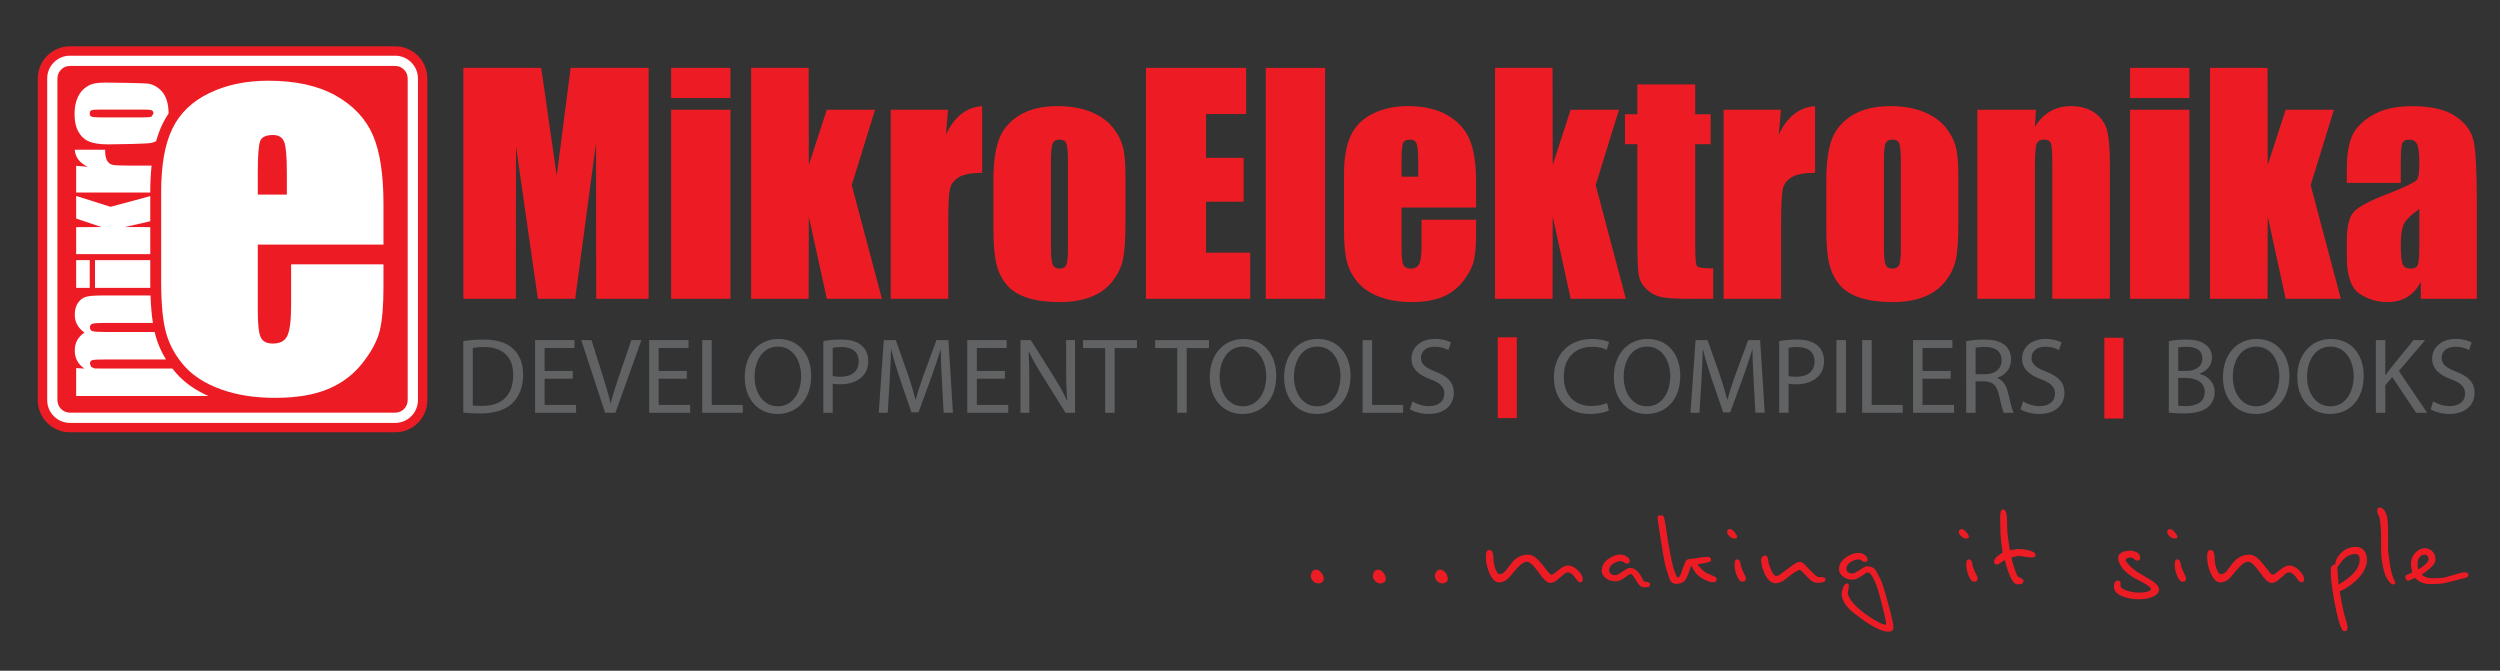 <?xml version="1.0" encoding="utf-8"?>
<!-- Generator: Adobe Illustrator 17.0.0, SVG Export Plug-In . SVG Version: 6.00 Build 0)  -->
<!DOCTYPE svg PUBLIC "-//W3C//DTD SVG 1.1//EN" "http://www.w3.org/Graphics/SVG/1.1/DTD/svg11.dtd">
<svg version="1.1" id="Layer_1" xmlns="http://www.w3.org/2000/svg" xmlns:xlink="http://www.w3.org/1999/xlink" x="0px" y="0px"
	 width="232.44px" height="62.36px" viewBox="0 0 232.44 62.36" enable-background="new 0 0 232.44 62.36" xml:space="preserve">
<rect x="0" y="0" width="232.44" height="62.36" fill="#333333" stroke="none"/>
<g>
	<g id="LOGO">
		<path fill-rule="evenodd" clip-rule="evenodd" fill="#ED1C24" d="M39.731,37.2c0,1.655-1.339,2.992-2.989,2.992H6.502
			c-1.65,0-2.988-1.338-2.988-2.992V7.296c0-1.653,1.339-2.99,2.988-2.99h30.241c1.651,0,2.989,1.337,2.989,2.99V37.2z"/>
		<path fill="#ED1C24" d="M60.308,6.311V27.78h-4.876l-0.013-14.494L53.479,27.78h-3.47l-2.034-14.164L47.962,27.78h-4.878V6.311
			h7.23c0.201,1.298,0.421,2.819,0.66,4.57l0.791,5.456l1.291-10.026H60.308z"/>
		<path fill="#ED1C24" d="M67.916,9.116h-5.517V6.311h5.517V9.116z M67.916,27.78h-5.517V10.202h5.517V27.78z"/>
		<polygon fill="#ED1C24" points="81.361,10.201 79.191,17.214 81.997,27.779 76.872,27.779 75.2,20.125 75.186,27.779 
			69.835,27.779 69.835,6.311 75.186,6.311 75.2,15.341 76.872,10.201 		"/>
		<path fill="#ED1C24" d="M88.14,10.201l-0.187,2.316c0.775-1.667,1.898-2.548,3.365-2.647v6.197c-0.974,0-1.695,0.134-2.149,0.398
			c-0.457,0.267-0.74,0.634-0.847,1.107c-0.107,0.473-0.159,1.562-0.159,3.266v6.941h-5.347V10.201H88.14z"/>
		<path fill="#ED1C24" d="M104.642,16.362v4.305c0,1.581-0.079,2.743-0.239,3.479c-0.158,0.739-0.5,1.426-1.021,2.067
			c-0.519,0.639-1.191,1.112-2.008,1.414c-0.815,0.306-1.753,0.458-2.817,0.458c-1.184,0-2.187-0.13-3.013-0.39
			c-0.818-0.261-1.459-0.654-1.911-1.18c-0.46-0.524-0.783-1.161-0.976-1.908c-0.194-0.746-0.291-1.863-0.291-3.357v-4.503
			c0-1.635,0.179-2.91,0.532-3.832c0.35-0.917,0.986-1.655,1.906-2.21c0.922-0.558,2.098-0.835,3.531-0.835
			c1.197,0,2.231,0.18,3.093,0.536c0.863,0.359,1.525,0.825,1.994,1.398c0.473,0.575,0.791,1.168,0.962,1.776
			C104.558,14.189,104.642,15.118,104.642,16.362 M99.293,15.035c0-0.902-0.051-1.469-0.148-1.703
			c-0.099-0.235-0.307-0.353-0.628-0.353c-0.321,0-0.535,0.118-0.642,0.353c-0.104,0.233-0.16,0.801-0.16,1.703v7.94
			c0,0.83,0.056,1.37,0.16,1.624c0.107,0.251,0.318,0.376,0.631,0.376c0.322,0,0.529-0.114,0.636-0.343
			c0.1-0.23,0.151-0.724,0.151-1.486V15.035z"/>
		<polygon fill="#ED1C24" points="106.552,6.311 115.859,6.311 115.859,10.601 112.133,10.601 112.133,14.677 115.625,14.677 
			115.625,18.753 112.133,18.753 112.133,23.491 116.236,23.491 116.236,27.78 106.552,27.78 		"/>
		<rect x="117.687" y="6.313" fill="#ED1C24" width="5.515" height="21.468"/>
		<path fill="#ED1C24" d="M137.241,19.296h-6.931v3.8c0,0.795,0.056,1.306,0.174,1.536c0.114,0.23,0.333,0.343,0.663,0.343
			c0.412,0,0.679-0.151,0.821-0.456c0.134-0.305,0.203-0.898,0.203-1.77v-2.32h5.071v1.298c0,1.087-0.07,1.921-0.208,2.503
			c-0.136,0.583-0.458,1.205-0.961,1.868c-0.504,0.663-1.141,1.16-1.914,1.49c-0.771,0.333-1.741,0.496-2.907,0.496
			c-1.128,0-2.128-0.163-2.99-0.489c-0.87-0.326-1.54-0.774-2.021-1.345c-0.481-0.569-0.814-1.198-1-1.882
			c-0.188-0.683-0.279-1.679-0.279-2.986v-5.126c0-1.538,0.207-2.751,0.619-3.639c0.421-0.887,1.095-1.568,2.041-2.04
			c0.945-0.472,2.033-0.709,3.261-0.709c1.497,0,2.738,0.285,3.713,0.855c0.976,0.571,1.657,1.326,2.052,2.269
			c0.397,0.941,0.595,2.263,0.595,3.969V19.296z M131.863,16.423v-1.286c0-0.907-0.047-1.493-0.142-1.758
			c-0.098-0.265-0.294-0.398-0.596-0.398c-0.369,0-0.596,0.113-0.684,0.338c-0.086,0.225-0.131,0.831-0.131,1.818v1.286H131.863z"/>
		<polygon fill="#ED1C24" points="150.527,10.201 148.358,17.214 151.164,27.779 146.035,27.779 144.363,20.125 144.351,27.779 
			139.005,27.779 139.005,6.311 144.351,6.311 144.363,15.341 146.035,10.201 		"/>
		<path fill="#ED1C24" d="M157.613,7.844v2.781h1.437v2.781h-1.437v9.414c0,1.155,0.057,1.802,0.178,1.935
			c0.119,0.132,0.62,0.198,1.494,0.198v2.828h-2.163c-1.222,0-2.09-0.052-2.612-0.152c-0.523-0.102-0.986-0.334-1.387-0.703
			c-0.393-0.368-0.643-0.786-0.738-1.256c-0.095-0.476-0.15-1.585-0.15-3.333v-8.93h-1.153v-2.781h1.153V7.844H157.613z"/>
		<path fill="#ED1C24" d="M165.577,10.201l-0.191,2.316c0.779-1.667,1.902-2.548,3.373-2.647v6.197
			c-0.974,0-1.695,0.134-2.154,0.398c-0.456,0.267-0.739,0.634-0.846,1.107c-0.103,0.473-0.159,1.562-0.159,3.266v6.941h-5.347
			V10.201H165.577z"/>
		<path fill="#ED1C24" d="M182.081,16.362v4.305c0,1.581-0.076,2.743-0.237,3.479c-0.159,0.739-0.501,1.426-1.02,2.067
			c-0.521,0.639-1.193,1.112-2.009,1.414c-0.819,0.306-1.76,0.458-2.82,0.458c-1.184,0-2.188-0.13-3.01-0.39
			c-0.819-0.261-1.461-0.654-1.917-1.18c-0.456-0.524-0.776-1.161-0.974-1.908c-0.194-0.746-0.291-1.863-0.291-3.357v-4.503
			c0-1.635,0.179-2.91,0.531-3.832c0.355-0.917,0.993-1.655,1.911-2.21c0.915-0.558,2.094-0.835,3.526-0.835
			c1.203,0,2.235,0.18,3.093,0.536c0.863,0.359,1.529,0.825,2.001,1.398c0.464,0.575,0.784,1.168,0.962,1.776
			C181.995,14.189,182.081,15.118,182.081,16.362 M176.733,15.035c0-0.902-0.051-1.469-0.15-1.703
			c-0.096-0.235-0.306-0.353-0.624-0.353c-0.324,0-0.539,0.118-0.644,0.353c-0.111,0.233-0.159,0.801-0.159,1.703v7.94
			c0,0.83,0.048,1.37,0.159,1.624c0.106,0.251,0.316,0.376,0.627,0.376c0.321,0,0.536-0.114,0.639-0.343
			c0.101-0.23,0.152-0.724,0.152-1.486V15.035z"/>
		<path fill="#ED1C24" d="M189.293,10.201l-0.095,1.606c0.385-0.644,0.859-1.128,1.419-1.451c0.557-0.325,1.203-0.487,1.935-0.487
			c0.916,0,1.661,0.219,2.247,0.649c0.579,0.434,0.954,0.982,1.12,1.638c0.168,0.658,0.251,1.759,0.251,3.295v12.327h-5.352V15.594
			c0-1.212-0.036-1.95-0.116-2.215c-0.079-0.267-0.297-0.4-0.655-0.4c-0.376,0-0.612,0.154-0.71,0.459
			c-0.095,0.304-0.14,1.121-0.14,2.447v11.894h-5.352V10.201H189.293z"/>
		<path fill="#ED1C24" d="M203.56,9.116h-5.513V6.311h5.513V9.116z M203.56,27.78h-5.513V10.202h5.513V27.78z"/>
		<polygon fill="#ED1C24" points="217,10.201 214.836,17.214 217.64,27.779 212.513,27.779 210.841,20.125 210.826,27.779 
			205.479,27.779 205.479,6.311 210.826,6.311 210.841,15.341 212.513,10.201 		"/>
		<path fill="#ED1C24" d="M223.217,17.011h-5.02v-1.18c0-1.365,0.155-2.414,0.474-3.152c0.311-0.738,0.942-1.393,1.889-1.957
			c0.945-0.569,2.176-0.851,3.685-0.851c1.819,0,3.184,0.321,4.102,0.963c0.921,0.64,1.475,1.426,1.659,2.358
			c0.187,0.933,0.279,2.852,0.279,5.76v8.829h-5.207v-1.573c-0.325,0.624-0.752,1.095-1.27,1.409
			c-0.515,0.312-1.133,0.469-1.853,0.469c-0.94,0-1.796-0.262-2.586-0.786c-0.78-0.525-1.172-1.672-1.172-3.446v-1.446
			c0-1.313,0.207-2.205,0.627-2.684c0.413-0.476,1.447-1.032,3.098-1.668c1.763-0.688,2.702-1.152,2.831-1.389
			c0.123-0.239,0.187-0.728,0.187-1.464c0-0.921-0.071-1.524-0.211-1.802c-0.138-0.279-0.37-0.42-0.695-0.42
			c-0.368,0-0.593,0.118-0.686,0.355c-0.086,0.233-0.131,0.842-0.131,1.825V17.011z M224.94,19.425
			c-0.873,0.625-1.374,1.149-1.512,1.573c-0.144,0.421-0.211,1.03-0.211,1.822c0,0.91,0.06,1.497,0.18,1.759
			c0.119,0.265,0.361,0.397,0.716,0.397c0.345,0,0.565-0.102,0.67-0.31c0.102-0.207,0.156-0.75,0.156-1.633V19.425z"/>
		<path fill-rule="evenodd" clip-rule="evenodd" fill="#FFFFFF" d="M6.502,5.179c-1.166,0-2.114,0.948-2.114,2.117V37.2
			c0,1.171,0.948,2.12,2.114,2.12h30.241c1.165,0,2.116-0.949,2.116-2.12V7.296c0-1.169-0.95-2.117-2.116-2.117H6.502z M5.339,37.2
			V7.296c0-0.643,0.522-1.166,1.163-1.166h30.241c0.641,0,1.163,0.523,1.163,1.166V37.2c0,0.647-0.522,1.168-1.163,1.168H6.502
			C5.861,38.368,5.339,37.847,5.339,37.2"/>
		<path fill-rule="evenodd" clip-rule="evenodd" fill="#FFFFFF" d="M7.082,26.762h1.26v-2.574h-1.26V26.762z M11.936,15.396
			c-0.771,0-1.266-0.024-1.48-0.075c-0.214-0.048-0.382-0.182-0.504-0.396c-0.118-0.212-0.18-0.547-0.18-1.004H6.953
			c0.044,0.693,0.44,1.221,1.196,1.583l-1.067-0.087v2.486h6.889v-0.063c0-0.878,0.044-1.691,0.122-2.444H11.936z M13.971,26.142
			v-1.954H8.833v2.574h5.141C13.974,26.557,13.971,26.353,13.971,26.142 M13.971,21.116l-2.365-0.007l2.365-0.537v-2.339
			l-3.697,0.996l-3.192-1.013v2.102l2.341,0.791l-2.341,0.012v2.507h6.889V21.116z M9.796,7.679h0.075h0.012H9.796z M7.082,36.818
			h12.285c-1.232-0.551-2.235-1.264-2.991-2.128c-0.122-0.139-0.24-0.275-0.352-0.424H9.541c-0.384,0-0.638-0.001-0.755-0.009
			l-0.303-0.138L8.362,33.82c0-0.183,0.078-0.295,0.235-0.341c0.158-0.04,0.626-0.059,1.412-0.059h5.422
			c-0.422-0.684-0.742-1.409-0.956-2.168l-0.094-0.382H9.874c-0.685,0-1.109-0.027-1.271-0.08c-0.16-0.051-0.241-0.17-0.241-0.353
			c0-0.179,0.081-0.293,0.244-0.339c0.161-0.053,0.586-0.075,1.268-0.075h4.342c-0.114-0.73-0.187-1.577-0.221-2.549H9.41
			c-0.655,0-1.13,0.041-1.421,0.124C7.7,27.68,7.454,27.866,7.253,28.156c-0.202,0.29-0.301,0.659-0.301,1.105
			c0,0.337,0.074,0.643,0.222,0.917c0.151,0.278,0.377,0.524,0.676,0.746c-0.6,0.401-0.898,0.954-0.898,1.655
			c0,0.363,0.074,0.682,0.222,0.962c0.151,0.283,0.377,0.524,0.676,0.726l-0.769-0.044V36.818z M8.317,13.174
			c0.417,0.164,1,0.249,1.741,0.249c0.682,0,3.691-0.047,4.031-0.139c0.155-0.039,0.295-0.094,0.426-0.16
			c0.166-0.585,0.365-1.12,0.603-1.611c0.163-0.336,0.349-0.654,0.553-0.958l0.003-0.03c0-0.493-0.072-0.935-0.212-1.316
			c-0.136-0.381-0.35-0.694-0.644-0.941c-0.29-0.243-0.605-0.401-0.939-0.476c-0.327-0.071-3.173-0.108-4.01-0.113
			C9.312,7.68,8.895,7.721,8.616,7.803c-0.275,0.08-0.541,0.231-0.803,0.448C7.548,8.47,7.338,8.782,7.172,9.185
			c-0.162,0.402-0.24,0.885-0.24,1.447c0,0.669,0.126,1.218,0.38,1.648C7.562,12.71,7.898,13.009,8.317,13.174 M8.501,10.255
			c0.108-0.043,0.365-0.067,0.776-0.067h4.151c0.35,0,0.572,0.025,0.679,0.069c0.105,0.05,0.158,0.148,0.158,0.293l-0.173,0.29
			c-0.114,0.048-0.364,0.073-0.739,0.073H9.277c-0.411,0-0.668-0.025-0.776-0.073c-0.108-0.049-0.16-0.149-0.16-0.295
			C8.341,10.396,8.393,10.301,8.501,10.255"/>
		<path fill-rule="evenodd" clip-rule="evenodd" fill="#FFFFFF" d="M35.655,22.744H23.968v6.153c0,1.288,0.098,2.118,0.287,2.493
			c0.194,0.37,0.562,0.552,1.109,0.552c0.676,0,1.137-0.243,1.36-0.74c0.229-0.495,0.343-1.449,0.343-2.868v-3.76h8.587v2.106
			c0,1.76-0.114,3.114-0.345,4.06c-0.23,0.945-0.77,1.953-1.617,3.03c-0.848,1.075-1.922,1.879-3.221,2.415
			c-1.302,0.537-2.932,0.806-4.894,0.806c-1.906,0-3.584-0.265-5.04-0.794c-1.456-0.528-2.592-1.254-3.403-2.175
			c-0.813-0.921-1.371-1.938-1.685-3.046c-0.313-1.109-0.465-2.721-0.465-4.836v-8.3c0-2.489,0.346-4.45,1.047-5.887
			c0.697-1.436,1.844-2.536,3.435-3.301c1.589-0.767,3.419-1.147,5.485-1.147c2.53,0,4.614,0.459,6.258,1.379
			c1.637,0.923,2.791,2.146,3.453,3.665c0.664,1.524,0.992,3.662,0.992,6.419V22.744z M26.671,18.093v-2.066
			c0-1.465-0.085-2.408-0.249-2.835c-0.171-0.426-0.512-0.64-1.034-0.64c-0.643,0-1.038,0.182-1.191,0.544
			c-0.15,0.362-0.229,1.338-0.229,2.931v2.066H26.671z"/>
		<rect x="139.256" y="31.362" fill="#ED1C24" width="1.77" height="7.511"/>
		<rect x="195.656" y="31.402" fill="#ED1C24" width="1.77" height="7.51"/>
		<path fill="#616264" d="M43.074,31.714c0.544-0.082,1.175-0.143,1.867-0.143c1.255,0,2.148,0.282,2.737,0.834
			c0.612,0.552,0.96,1.343,0.96,2.434c0,1.103-0.347,2.009-0.97,2.626c-0.642,0.633-1.685,0.977-2.997,0.977
			c-0.632,0-1.144-0.024-1.597-0.082V31.714z M43.957,37.697c0.223,0.04,0.541,0.04,0.882,0.04c1.866,0.009,2.878-1.04,2.878-2.865
			c0.011-1.614-0.891-2.609-2.739-2.609c-0.446,0-0.791,0.043-1.021,0.09V37.697z"/>
		<polygon fill="#616264" points="53.251,35.211 50.635,35.211 50.635,37.648 53.563,37.648 53.563,38.379 49.752,38.379 
			49.752,31.621 53.411,31.621 53.411,32.354 50.635,32.354 50.635,34.49 53.251,34.49 		"/>
		<path fill="#616264" d="M56.261,38.379l-2.217-6.757h0.95l1.05,3.329c0.285,0.913,0.535,1.745,0.724,2.527h0.021
			c0.193-0.782,0.46-1.636,0.77-2.518l1.144-3.339h0.934l-2.416,6.757H56.261z"/>
		<polygon fill="#616264" points="63.859,35.211 61.241,35.211 61.241,37.648 64.168,37.648 64.168,38.379 60.359,38.379 
			60.359,31.621 64.018,31.621 64.018,32.354 61.241,32.354 61.241,34.49 63.859,34.49 		"/>
		<polygon fill="#616264" points="65.291,31.623 66.173,31.623 66.173,37.649 69.062,37.649 69.062,38.38 65.291,38.38 		"/>
		<path fill="#616264" d="M72.277,38.489c-1.79,0-3.034-1.381-3.034-3.428c0-2.145,1.325-3.547,3.123-3.547
			c1.86,0,3.053,1.41,3.053,3.418c0,2.319-1.417,3.558-3.13,3.558H72.277z M72.323,37.777c1.379,0,2.163-1.275,2.163-2.807
			c0-1.343-0.702-2.745-2.157-2.745c-1.451,0-2.173,1.353-2.173,2.815c0,1.425,0.78,2.737,2.152,2.737H72.323z"/>
		<path fill="#616264" d="M76.55,31.712c0.422-0.08,0.973-0.142,1.676-0.142c0.865,0,1.494,0.202,1.895,0.561
			c0.369,0.321,0.602,0.815,0.602,1.415c0,0.612-0.179,1.092-0.532,1.442c-0.458,0.492-1.214,0.743-2.065,0.743
			c-0.263,0-0.504-0.012-0.704-0.059v2.707H76.55V31.712z M77.421,34.96c0.192,0.051,0.441,0.071,0.723,0.071
			c1.062,0,1.693-0.523,1.693-1.433c0-0.905-0.631-1.335-1.593-1.335c-0.382,0-0.668,0.043-0.823,0.071V34.96z"/>
		<path fill="#616264" d="M87.578,35.413c-0.048-0.944-0.11-2.088-0.11-2.918H87.45c-0.241,0.781-0.516,1.631-0.853,2.563
			l-1.195,3.278h-0.66l-1.104-3.217c-0.322-0.961-0.58-1.826-0.775-2.625h-0.019c-0.019,0.842-0.07,1.966-0.131,2.984l-0.176,2.899
			h-0.834l0.469-6.755h1.116l1.155,3.266c0.278,0.831,0.499,1.574,0.678,2.277h0.021c0.179-0.683,0.418-1.425,0.723-2.277
			l1.203-3.266h1.112l0.42,6.755h-0.862L87.578,35.413z"/>
		<polygon fill="#616264" points="93.435,35.211 90.82,35.211 90.82,37.648 93.745,37.648 93.745,38.379 89.933,38.379 
			89.933,31.621 93.595,31.621 93.595,32.354 90.82,32.354 90.82,34.49 93.435,34.49 		"/>
		<path fill="#616264" d="M94.878,38.379v-6.757h0.96l2.154,3.42c0.495,0.791,0.894,1.493,1.206,2.197l0.032-0.015
			c-0.08-0.901-0.104-1.722-0.104-2.763v-2.84h0.826v6.757h-0.881l-2.144-3.428c-0.477-0.754-0.926-1.524-1.258-2.257l-0.028,0.011
			c0.047,0.851,0.06,1.663,0.06,2.789v2.885H94.878z"/>
		<polygon fill="#616264" points="102.756,32.362 100.698,32.362 100.698,31.623 105.707,31.623 105.707,32.362 103.638,32.362 
			103.638,38.379 102.756,38.379 		"/>
		<polygon fill="#616264" points="109.455,32.362 107.399,32.362 107.399,31.623 112.403,31.623 112.403,32.362 110.337,32.362 
			110.337,38.379 109.455,38.379 		"/>
		<path fill="#616264" d="M115.52,38.489c-1.792,0-3.039-1.381-3.039-3.428c0-2.145,1.326-3.547,3.129-3.547
			c1.859,0,3.049,1.41,3.049,3.418c0,2.319-1.414,3.558-3.127,3.558H115.52z M115.56,37.777c1.383,0,2.168-1.275,2.168-2.807
			c0-1.343-0.706-2.745-2.158-2.745c-1.45,0-2.172,1.353-2.172,2.815c0,1.425,0.781,2.737,2.157,2.737H115.56z"/>
		<path fill="#616264" d="M122.429,38.489c-1.796,0-3.037-1.381-3.037-3.428c0-2.145,1.32-3.547,3.125-3.547
			c1.858,0,3.051,1.41,3.051,3.418c0,2.319-1.417,3.558-3.129,3.558H122.429z M122.467,37.777c1.385,0,2.167-1.275,2.167-2.807
			c0-1.343-0.699-2.745-2.153-2.745c-1.453,0-2.176,1.353-2.176,2.815c0,1.425,0.778,2.737,2.155,2.737H122.467z"/>
		<polygon fill="#616264" points="126.69,31.623 127.572,31.623 127.572,37.649 130.456,37.649 130.456,38.38 126.69,38.38 		"/>
		<path fill="#616264" d="M131.323,37.318c0.39,0.251,0.949,0.441,1.55,0.441c0.895,0,1.414-0.462,1.414-1.152
			c0-0.623-0.358-0.994-1.272-1.334c-1.104-0.401-1.783-0.986-1.783-1.925c0-1.056,0.874-1.836,2.181-1.836
			c0.686,0,1.195,0.16,1.489,0.331l-0.24,0.711c-0.217-0.131-0.666-0.319-1.272-0.319c-0.925,0-1.276,0.552-1.276,1.009
			c0,0.634,0.414,0.945,1.342,1.306c1.143,0.45,1.712,0.993,1.712,1.985c0,1.042-0.757,1.954-2.352,1.954
			c-0.655,0-1.363-0.198-1.724-0.439L131.323,37.318z"/>
		<path fill="#616264" d="M149.587,38.168c-0.314,0.162-0.965,0.321-1.783,0.321c-1.907,0-3.328-1.203-3.328-3.428
			c0-2.125,1.433-3.547,3.526-3.547c0.834,0,1.374,0.18,1.606,0.298l-0.219,0.711c-0.318-0.16-0.794-0.279-1.358-0.279
			c-1.58,0-2.637,1.015-2.637,2.789c0,1.665,0.954,2.716,2.589,2.716c0.543,0,1.088-0.11,1.43-0.283L149.587,38.168z"/>
		<path fill="#616264" d="M153.085,38.489c-1.792,0-3.035-1.381-3.035-3.428c0-2.145,1.322-3.547,3.129-3.547
			c1.855,0,3.046,1.41,3.046,3.418c0,2.319-1.411,3.558-3.127,3.558H153.085z M153.129,37.777c1.382,0,2.165-1.275,2.165-2.807
			c0-1.343-0.703-2.745-2.157-2.745c-1.457,0-2.175,1.353-2.175,2.815c0,1.425,0.781,2.737,2.153,2.737H153.129z"/>
		<path fill="#616264" d="M163.049,35.413c-0.047-0.944-0.11-2.088-0.11-2.918h-0.016c-0.239,0.781-0.516,1.631-0.853,2.563
			l-1.198,3.278h-0.656l-1.107-3.217c-0.317-0.961-0.577-1.826-0.771-2.625h-0.023c-0.015,0.842-0.066,1.966-0.127,2.984
			l-0.179,2.899h-0.835l0.474-6.755h1.112l1.154,3.266c0.277,0.831,0.496,1.574,0.681,2.277h0.017
			c0.184-0.683,0.422-1.425,0.723-2.277l1.203-3.266h1.113l0.425,6.755h-0.866L163.049,35.413z"/>
		<path fill="#616264" d="M165.418,31.712c0.42-0.08,0.969-0.142,1.672-0.142c0.866,0,1.497,0.202,1.901,0.561
			c0.37,0.321,0.6,0.815,0.6,1.415c0,0.612-0.183,1.092-0.531,1.442c-0.463,0.492-1.218,0.743-2.066,0.743
			c-0.259,0-0.507-0.012-0.7-0.059v2.707h-0.875V31.712z M166.294,34.96c0.184,0.051,0.441,0.071,0.722,0.071
			c1.06,0,1.695-0.523,1.695-1.433c0-0.905-0.635-1.335-1.6-1.335c-0.376,0-0.67,0.043-0.817,0.071V34.96z"/>
		<rect x="170.743" y="31.621" fill="#616264" width="0.885" height="6.757"/>
		<polygon fill="#616264" points="173.139,31.623 174.02,31.623 174.02,37.649 176.906,37.649 176.906,38.38 173.139,38.38 		"/>
		<polygon fill="#616264" points="181.368,35.211 178.749,35.211 178.749,37.648 181.678,37.648 181.678,38.379 177.871,38.379 
			177.871,31.621 181.527,31.621 181.527,32.354 178.749,32.354 178.749,34.49 181.368,34.49 		"/>
		<path fill="#616264" d="M182.812,31.723c0.441-0.092,1.084-0.151,1.672-0.151c0.933,0,1.545,0.18,1.965,0.56
			c0.334,0.293,0.533,0.754,0.533,1.287c0,0.881-0.569,1.47-1.274,1.712v0.027c0.514,0.184,0.823,0.666,0.994,1.369
			c0.22,0.94,0.379,1.595,0.514,1.852h-0.909c-0.108-0.192-0.254-0.773-0.441-1.612c-0.202-0.934-0.567-1.287-1.362-1.315h-0.821
			v2.927h-0.873V31.723z M183.685,34.792h0.894c0.93,0,1.524-0.516,1.524-1.283c0-0.873-0.633-1.256-1.558-1.256
			c-0.416,0-0.71,0.04-0.859,0.082V34.792z"/>
		<path fill="#616264" d="M188.092,37.318c0.392,0.251,0.954,0.441,1.558,0.441c0.89,0,1.414-0.462,1.414-1.152
			c0-0.623-0.365-0.994-1.274-1.334c-1.108-0.401-1.788-0.986-1.788-1.925c0-1.056,0.875-1.836,2.186-1.836
			c0.682,0,1.193,0.16,1.488,0.331l-0.245,0.711c-0.209-0.131-0.659-0.319-1.271-0.319c-0.925,0-1.274,0.552-1.274,1.009
			c0,0.634,0.41,0.945,1.345,1.306c1.141,0.45,1.713,0.993,1.713,1.985c0,1.042-0.764,1.954-2.354,1.954
			c-0.655,0-1.369-0.198-1.73-0.439L188.092,37.318z"/>
		<path fill="#616264" d="M201.649,31.723c0.386-0.091,0.996-0.151,1.596-0.151c0.869,0,1.435,0.151,1.842,0.493
			c0.355,0.259,0.573,0.66,0.573,1.192c0,0.66-0.441,1.231-1.143,1.482v0.033c0.64,0.144,1.393,0.679,1.393,1.681
			c0,0.58-0.229,1.024-0.577,1.355c-0.466,0.429-1.228,0.631-2.33,0.631c-0.6,0-1.063-0.04-1.354-0.079V31.723z M202.521,34.488
			h0.793c0.913,0,1.454-0.491,1.454-1.14c0-0.783-0.593-1.104-1.471-1.104c-0.401,0-0.635,0.028-0.775,0.061V34.488z
			 M202.521,37.719c0.18,0.029,0.42,0.039,0.731,0.039c0.901,0,1.736-0.33,1.736-1.311c0-0.914-0.793-1.306-1.744-1.306h-0.723
			V37.719z"/>
		<path fill="#616264" d="M209.721,38.489c-1.794,0-3.039-1.381-3.039-3.428c0-2.145,1.325-3.547,3.131-3.547
			c1.851,0,3.049,1.41,3.049,3.418c0,2.319-1.418,3.558-3.131,3.558H209.721z M209.761,37.777c1.383,0,2.164-1.275,2.164-2.807
			c0-1.343-0.702-2.745-2.156-2.745c-1.453,0-2.173,1.353-2.173,2.815c0,1.425,0.781,2.737,2.152,2.737H209.761z"/>
		<path fill="#616264" d="M216.627,38.489c-1.788,0-3.034-1.381-3.034-3.428c0-2.145,1.322-3.547,3.122-3.547
			c1.858,0,3.051,1.41,3.051,3.418c0,2.319-1.414,3.558-3.13,3.558H216.627z M216.67,37.777c1.381,0,2.167-1.275,2.167-2.807
			c0-1.343-0.707-2.745-2.161-2.745c-1.454,0-2.176,1.353-2.176,2.815c0,1.425,0.787,2.737,2.158,2.737H216.67z"/>
		<path fill="#616264" d="M220.9,31.623h0.875v3.258h0.027c0.175-0.261,0.362-0.5,0.531-0.72l2.066-2.538h1.083l-2.446,2.867
			l2.636,3.891h-1.03l-2.217-3.321l-0.648,0.742v2.58H220.9V31.623z"/>
		<path fill="#616264" d="M226.223,37.318c0.388,0.251,0.952,0.441,1.552,0.441c0.894,0,1.417-0.462,1.417-1.152
			c0-0.623-0.363-0.994-1.276-1.334c-1.101-0.401-1.784-0.986-1.784-1.925c0-1.056,0.875-1.836,2.185-1.836
			c0.68,0,1.193,0.16,1.485,0.331l-0.242,0.711c-0.208-0.131-0.662-0.319-1.27-0.319c-0.922,0-1.274,0.552-1.274,1.009
			c0,0.634,0.413,0.945,1.34,1.306c1.144,0.45,1.717,0.993,1.717,1.985c0,1.042-0.763,1.954-2.354,1.954
			c-0.659,0-1.366-0.198-1.727-0.439L226.223,37.318z"/>
	</g>
	<g>
		<path fill="#ED1C24" stroke="#ED1C24" stroke-width="0.15" d="M123,53.848c0,0.096-0.052,0.176-0.158,0.242
			c-0.107,0.066-0.218,0.091-0.334,0.076c-0.139-0.015-0.267-0.084-0.383-0.208c-0.116-0.123-0.175-0.258-0.175-0.405
			c0-0.131,0.037-0.25,0.115-0.356c0.076-0.106,0.17-0.159,0.279-0.159c0.167,0,0.319,0.086,0.454,0.258
			C122.933,53.467,123,53.651,123,53.848z"/>
		<path fill="#ED1C24" stroke="#ED1C24" stroke-width="0.15" d="M128.771,53.848c0,0.096-0.053,0.176-0.16,0.242
			c-0.105,0.066-0.216,0.091-0.333,0.076c-0.139-0.015-0.266-0.084-0.384-0.208c-0.117-0.123-0.175-0.258-0.175-0.405
			c0-0.131,0.039-0.25,0.115-0.356c0.076-0.106,0.17-0.159,0.279-0.159c0.168,0,0.32,0.086,0.454,0.258
			C128.703,53.467,128.771,53.651,128.771,53.848z"/>
		<path fill="#ED1C24" stroke="#ED1C24" stroke-width="0.15" d="M134.54,53.848c0,0.096-0.052,0.176-0.158,0.242
			c-0.107,0.066-0.218,0.091-0.334,0.076c-0.139-0.015-0.267-0.084-0.384-0.208c-0.116-0.123-0.175-0.258-0.175-0.405
			c0-0.131,0.037-0.25,0.115-0.356c0.076-0.106,0.17-0.159,0.279-0.159c0.167,0,0.32,0.086,0.454,0.258
			C134.473,53.467,134.54,53.651,134.54,53.848z"/>
		<path fill="#ED1C24" stroke="#ED1C24" stroke-width="0.15" d="M147.076,53.75c0.008,0.029,0.011,0.076,0.011,0.142
			c0,0.124-0.069,0.179-0.208,0.164c-0.057-0.007-0.131-0.069-0.219-0.186c-0.087-0.116-0.174-0.237-0.262-0.362
			c-0.095-0.108-0.198-0.198-0.306-0.267c-0.11-0.07-0.213-0.104-0.306-0.104c-0.118,0-0.242,0.048-0.373,0.142
			c-0.036,0.029-0.168,0.143-0.394,0.339c-0.19,0.168-0.325,0.282-0.405,0.34c-0.168,0.11-0.333,0.164-0.493,0.164
			c-0.182,0-0.42-0.186-0.711-0.557c-0.074-0.096-0.23-0.303-0.47-0.624c-0.183-0.242-0.343-0.424-0.483-0.548
			c-0.175-0.16-0.339-0.241-0.493-0.241c-0.182,0-0.386,0.091-0.612,0.274c-0.168,0.138-0.362,0.339-0.58,0.601
			c-0.315,0.394-0.523,0.635-0.625,0.723c-0.241,0.219-0.5,0.327-0.776,0.327c-0.306,0-0.581-0.273-0.822-0.821
			c-0.211-0.481-0.317-0.952-0.317-1.413v-0.186c0-0.139,0.016-0.249,0.049-0.329c0.032-0.08,0.104-0.12,0.214-0.12
			c0.094,0,0.166,0.072,0.213,0.214c0.048,0.142,0.071,0.305,0.071,0.487c0,0.351,0.067,0.698,0.198,1.041
			c0.131,0.344,0.278,0.515,0.439,0.515c0.203,0,0.397-0.095,0.58-0.285c0.036-0.036,0.192-0.241,0.47-0.614
			c0.219-0.291,0.43-0.504,0.635-0.635c0.285-0.19,0.613-0.285,0.985-0.285c0.219,0,0.446,0.095,0.679,0.285
			c0.168,0.139,0.366,0.35,0.592,0.635c0.167,0.219,0.335,0.43,0.504,0.635c0.167,0.205,0.299,0.306,0.393,0.306
			c0.08,0,0.19-0.051,0.329-0.152c0.183-0.146,0.321-0.255,0.417-0.329c0.146-0.11,0.27-0.193,0.372-0.251
			c0.146-0.08,0.291-0.12,0.438-0.12c0.262,0,0.54,0.138,0.831,0.416C146.908,53.326,147.055,53.552,147.076,53.75z"/>
		<path fill="#ED1C24" stroke="#ED1C24" stroke-width="0.15" d="M153.35,54.351c0,0.066-0.042,0.114-0.126,0.143
			c-0.083,0.029-0.203,0.044-0.355,0.044c-0.19,0-0.372-0.132-0.548-0.394c-0.087-0.139-0.175-0.278-0.262-0.417
			c-0.059-0.072-0.114-0.15-0.164-0.23c-0.11-0.138-0.213-0.207-0.306-0.207c-0.052,0-0.139,0.044-0.263,0.131
			c-0.124,0.088-0.242,0.172-0.35,0.253c-0.11,0.065-0.186,0.112-0.23,0.142c-0.183,0.102-0.358,0.154-0.525,0.154
			c-0.424,0-0.753-0.128-0.986-0.383c-0.16-0.175-0.241-0.343-0.241-0.504c0-0.438,0.211-0.799,0.635-1.084
			c0.358-0.241,0.702-0.361,1.029-0.361c0.19,0,0.369,0.055,0.536,0.164c0.168,0.11,0.253,0.215,0.253,0.317
			c0,0.103-0.015,0.16-0.044,0.175c-0.029,0.015-0.087,0.023-0.175,0.023c-0.057,0-0.131-0.037-0.218-0.11
			c-0.088-0.073-0.195-0.11-0.318-0.11c-0.285,0-0.549,0.093-0.794,0.279c-0.245,0.186-0.366,0.396-0.366,0.63
			c0,0.131,0.04,0.245,0.12,0.339c0.123,0.139,0.299,0.207,0.525,0.207c0.102,0,0.215-0.032,0.34-0.098
			c0.065-0.029,0.167-0.092,0.306-0.187c0.168-0.123,0.289-0.207,0.361-0.251c0.132-0.088,0.249-0.131,0.35-0.131
			c0.132,0,0.254,0.023,0.367,0.071c0.114,0.047,0.239,0.151,0.378,0.311c0.102,0.11,0.222,0.303,0.361,0.58
			c0.11,0.213,0.201,0.318,0.274,0.318C153.204,54.166,153.35,54.229,153.35,54.351z"/>
		<path fill="#ED1C24" stroke="#ED1C24" stroke-width="0.15" d="M159.524,53.794c0,0.051,0,0.102,0,0.152
			c-0.013,0.073-0.11,0.11-0.283,0.11c-0.147,0-0.333-0.051-0.559-0.152c-0.124-0.059-0.238-0.118-0.339-0.176
			c-0.176-0.102-0.313-0.195-0.412-0.278c-0.098-0.084-0.179-0.174-0.246-0.269c-0.101-0.146-0.175-0.263-0.219-0.35
			c-0.08-0.162-0.116-0.285-0.11-0.373c-0.116,0.029-0.226,0.19-0.327,0.482c-0.059,0.19-0.099,0.314-0.122,0.372
			c-0.11,0.314-0.23,0.533-0.361,0.657c-0.168,0.161-0.398,0.241-0.69,0.241c-0.16,0-0.289-0.046-0.382-0.138
			c-0.096-0.091-0.166-0.213-0.209-0.366c-0.124-0.379-0.219-0.676-0.285-0.893c-0.065-0.215-0.106-0.366-0.12-0.454
			c-0.132-0.692-0.277-1.544-0.433-2.55c-0.156-1.008-0.235-1.562-0.235-1.665c0-0.072,0.015-0.116,0.044-0.131
			c0.029-0.015,0.091-0.021,0.186-0.021h0.12c0.044,0,0.087,0.087,0.132,0.262c0.043,0.176,0.116,0.613,0.218,1.315
			c0.059,0.386,0.122,0.775,0.186,1.165c0.067,0.39,0.148,0.826,0.247,1.309c0.098,0.481,0.211,0.89,0.34,1.226
			c0.127,0.337,0.239,0.504,0.333,0.504c0.139,0,0.267-0.154,0.385-0.46c0.093-0.27,0.167-0.481,0.218-0.635
			c0.088-0.234,0.143-0.372,0.164-0.416c0.088-0.146,0.2-0.219,0.339-0.219c0.088,0,0.208-0.011,0.361-0.033
			c0.154-0.021,0.291-0.043,0.412-0.066c0.12-0.021,0.281-0.044,0.481-0.065c0.201-0.021,0.337-0.033,0.41-0.033
			c0.103,0,0.175,0.037,0.219,0.11c0.023,0.037,0.029,0.08,0.023,0.132c-0.008,0.058-0.172,0.12-0.493,0.186
			c-0.139,0.029-0.416,0.076-0.833,0.142c0.139,0.198,0.286,0.374,0.444,0.532c0.158,0.157,0.323,0.286,0.498,0.389
			c0.072,0.043,0.262,0.127,0.569,0.251C159.415,53.674,159.524,53.742,159.524,53.794z"/>
		<path fill="#ED1C24" stroke="#ED1C24" stroke-width="0.15" d="M161.441,49.94c0,0.021-0.027,0.036-0.082,0.044
			c-0.055,0.007-0.089,0.011-0.104,0.011c-0.11,0.015-0.242-0.048-0.4-0.186c-0.158-0.139-0.225-0.263-0.203-0.373
			c0.008-0.044,0.028-0.082,0.062-0.115c0.032-0.032,0.071-0.052,0.115-0.06c0.102-0.015,0.251,0.099,0.449,0.34
			C161.386,49.739,161.441,49.851,161.441,49.94z M162.251,53.727c0,0.118-0.017,0.194-0.053,0.23
			c-0.037,0.037-0.099,0.055-0.187,0.055c-0.16,0-0.31-0.167-0.449-0.502c-0.139-0.337-0.207-0.643-0.207-0.921
			c0-0.08,0.001-0.178,0.005-0.295c0.004-0.116,0.045-0.186,0.126-0.207c0.073-0.015,0.132,0.012,0.18,0.082
			c0.048,0.07,0.086,0.199,0.115,0.389c0.029,0.19,0.115,0.425,0.258,0.706C162.18,53.543,162.251,53.699,162.251,53.727z"/>
		<path fill="#ED1C24" stroke="#ED1C24" stroke-width="0.15" d="M169.652,53.881c0,0.154-0.222,0.23-0.668,0.23
			c-0.241,0-0.46-0.095-0.656-0.285c-0.095-0.095-0.19-0.19-0.285-0.285c-0.059-0.051-0.198-0.194-0.417-0.426
			c-0.123-0.132-0.222-0.198-0.294-0.198c-0.11,0-0.278,0.074-0.505,0.219c-0.101,0.066-0.226,0.154-0.372,0.263
			c-0.198,0.152-0.39,0.306-0.58,0.46c-0.278,0.197-0.537,0.295-0.778,0.295c-0.358,0-0.668-0.263-0.93-0.789
			c-0.234-0.466-0.35-0.924-0.35-1.369c0-0.051,0.025-0.107,0.076-0.17c0.052-0.062,0.11-0.096,0.175-0.104
			c0.059-0.007,0.112,0.013,0.159,0.06c0.047,0.048,0.082,0.176,0.104,0.384c0.021,0.208,0.106,0.48,0.251,0.815
			c0.183,0.432,0.373,0.647,0.569,0.647c0.103,0,0.223-0.04,0.362-0.122c0.007-0.007,0.214-0.163,0.623-0.47
			c0.358-0.27,0.578-0.43,0.658-0.481c0.241-0.16,0.428-0.241,0.559-0.241c0.139,0,0.34,0.15,0.601,0.449
			c0.168,0.196,0.314,0.346,0.438,0.448c0.154,0.154,0.267,0.263,0.339,0.329c0.139,0.124,0.249,0.186,0.329,0.186h0.197
			c0.124,0,0.221,0.009,0.29,0.028C169.618,53.774,169.652,53.816,169.652,53.881z"/>
		<path fill="#ED1C24" stroke="#ED1C24" stroke-width="0.15" d="M174.009,53.356c-0.029-0.051-0.088-0.1-0.175-0.148
			c-0.087-0.047-0.154-0.071-0.196-0.071c-0.051,0-0.142,0.044-0.269,0.131c-0.127,0.088-0.247,0.172-0.356,0.253
			c-0.124,0.072-0.25,0.14-0.378,0.202c-0.128,0.063-0.261,0.094-0.4,0.094c-0.321,0-0.587-0.08-0.799-0.241
			c-0.255-0.198-0.384-0.413-0.384-0.647c0-0.43,0.227-0.791,0.679-1.084c0.373-0.241,0.727-0.361,1.063-0.361
			c0.19,0,0.365,0.055,0.525,0.164c0.161,0.11,0.241,0.222,0.241,0.339c0,0.095-0.016,0.147-0.048,0.159
			c-0.033,0.011-0.093,0.016-0.182,0.016c-0.051,0-0.12-0.036-0.209-0.11c-0.087-0.074-0.192-0.11-0.317-0.11
			c-0.293,0-0.565,0.094-0.821,0.279c-0.255,0.186-0.384,0.396-0.384,0.629c0,0.183,0.059,0.319,0.175,0.41
			c0.116,0.091,0.263,0.138,0.438,0.138c0.095,0,0.195-0.028,0.301-0.083c0.106-0.055,0.229-0.122,0.366-0.202
			c0.176-0.124,0.299-0.208,0.373-0.253c0.131-0.087,0.247-0.131,0.35-0.131c0.35,0,0.603,0.127,0.755,0.384
			c0.219,0.386,0.366,0.662,0.439,0.826c0.072,0.164,0.142,0.349,0.208,0.553c0.249,0.803,0.47,1.589,0.668,2.359
			c0.197,0.77,0.294,1.262,0.294,1.473c0,0.146-0.036,0.237-0.11,0.274c-0.072,0.036-0.19,0.055-0.35,0.055
			c-0.219,0-0.531-0.097-0.936-0.29c-0.405-0.194-0.834-0.452-1.286-0.773c-0.65-0.466-1.081-0.806-1.292-1.018
			c-0.46-0.466-0.69-0.941-0.69-1.423c0-0.11,0.045-0.275,0.136-0.497c0.092-0.223,0.195-0.334,0.313-0.334
			c0.051,0,0.076,0.058,0.076,0.175c-0.036,0.204-0.069,0.409-0.099,0.613c0,0.226,0.118,0.496,0.35,0.81
			c0.27,0.365,0.687,0.759,1.248,1.183c0.373,0.277,0.751,0.521,1.133,0.732c0.384,0.213,0.652,0.318,0.805,0.318
			c0.118,0,0.179-0.036,0.187-0.11c0-0.124-0.08-0.521-0.241-1.194c-0.162-0.671-0.326-1.303-0.493-1.894
			c-0.124-0.424-0.259-0.781-0.405-1.073C174.214,53.67,174.111,53.495,174.009,53.356z"/>
		<path fill="#ED1C24" stroke="#ED1C24" stroke-width="0.15" d="M182.988,49.94c0,0.021-0.028,0.036-0.083,0.044
			c-0.055,0.007-0.088,0.011-0.104,0.011c-0.11,0.015-0.242-0.048-0.398-0.186c-0.158-0.139-0.225-0.263-0.203-0.373
			c0.008-0.044,0.027-0.082,0.06-0.115c0.033-0.032,0.071-0.052,0.115-0.06c0.103-0.015,0.253,0.099,0.449,0.34
			C182.933,49.739,182.988,49.851,182.988,49.94z M183.798,53.727c0,0.118-0.019,0.194-0.055,0.23
			c-0.036,0.037-0.099,0.055-0.186,0.055c-0.16,0-0.31-0.167-0.449-0.502c-0.139-0.337-0.208-0.643-0.208-0.921
			c0-0.08,0.003-0.178,0.005-0.295c0.004-0.116,0.045-0.186,0.126-0.207c0.074-0.015,0.134,0.012,0.182,0.082
			c0.047,0.07,0.086,0.199,0.115,0.389c0.029,0.19,0.115,0.425,0.257,0.706C183.727,53.543,183.798,53.699,183.798,53.727z"/>
		<path fill="#ED1C24" stroke="#ED1C24" stroke-width="0.15" d="M189.174,51.56c0,0.103-0.031,0.162-0.093,0.176
			c-0.062,0.013-0.139,0.021-0.235,0.021c-0.08,0-0.211-0.015-0.393-0.044c-0.46-0.074-0.717-0.11-0.767-0.11
			c-0.044,0-0.194,0.033-0.449,0.099c-0.139,0.036-0.245,0.055-0.318,0.055c0.067,0.336,0.168,0.714,0.307,1.133
			c0.139,0.42,0.255,0.676,0.35,0.771c0.044,0.044,0.135,0.095,0.274,0.154c0.138,0.059,0.207,0.116,0.207,0.175
			c0,0.103-0.035,0.172-0.104,0.208c-0.068,0.036-0.195,0.055-0.377,0.055c-0.27,0-0.548-0.42-0.831-1.259
			c-0.126-0.358-0.219-0.698-0.286-1.018c-0.11,0.029-0.295,0.135-0.557,0.317c-0.118,0.08-0.194,0.12-0.231,0.12
			c-0.131,0-0.196-0.058-0.196-0.175c0-0.152,0.099-0.31,0.295-0.47c0.168-0.124,0.34-0.251,0.516-0.384
			c-0.059-0.314-0.112-0.69-0.16-1.127c-0.047-0.438-0.069-0.869-0.069-1.292c0-0.131-0.003-0.265-0.007-0.4
			c-0.004-0.135-0.005-0.273-0.005-0.41c0-0.234,0.013-0.41,0.039-0.532c0.025-0.12,0.078-0.18,0.158-0.18
			c0.132,0,0.216,0.154,0.253,0.46c0.036,0.307,0.055,0.738,0.055,1.292c0,0.183,0.025,0.464,0.077,0.843
			c0.051,0.38,0.112,0.777,0.184,1.194c0.088,0,0.223-0.019,0.406-0.055c0.182-0.037,0.317-0.055,0.405-0.055
			c0.394,0,0.753,0.047,1.073,0.142C189.013,51.359,189.174,51.458,189.174,51.56z"/>
		<path fill="#ED1C24" stroke="#ED1C24" stroke-width="0.15" d="M200.66,54.801c0,0.255-0.178,0.46-0.532,0.613
			c-0.354,0.154-0.754,0.23-1.199,0.23c-0.628,0-1.169-0.099-1.627-0.295c-0.456-0.198-0.684-0.468-0.684-0.81
			c0-0.132,0.021-0.243,0.062-0.334c0.04-0.092,0.115-0.14,0.225-0.148c0.123,0,0.186,0.066,0.186,0.198
			c-0.008,0.101-0.012,0.175-0.012,0.219c0,0.19,0.202,0.353,0.603,0.492c0.402,0.139,0.782,0.208,1.139,0.208
			c0.322,0,0.588-0.025,0.799-0.077c0.293-0.072,0.438-0.178,0.438-0.317c0-0.175-0.253-0.398-0.755-0.668
			c-0.286-0.146-0.567-0.295-0.843-0.449c-0.373-0.218-0.691-0.471-0.953-0.755c-0.329-0.365-0.492-0.723-0.492-1.073
			c0-0.161,0.094-0.293,0.283-0.4c0.19-0.105,0.46-0.159,0.81-0.159c0.155,0,0.323,0.047,0.511,0.138
			c0.186,0.091,0.278,0.206,0.278,0.345c0,0.16-0.008,0.249-0.027,0.262c-0.019,0.016-0.075,0.023-0.17,0.023
			c-0.08,0-0.164-0.048-0.253-0.143c-0.087-0.095-0.207-0.142-0.361-0.142c-0.196,0-0.346,0.051-0.449,0.152
			c-0.029,0.029-0.062,0.081-0.099,0.154c0.016,0.118,0.152,0.309,0.412,0.575c0.259,0.267,0.553,0.498,0.882,0.696
			c0.73,0.43,1.137,0.675,1.226,0.732C200.458,54.345,200.66,54.589,200.66,54.801z"/>
		<path fill="#ED1C24" stroke="#ED1C24" stroke-width="0.15" d="M202.366,49.94c0,0.021-0.027,0.036-0.082,0.044
			c-0.055,0.007-0.09,0.011-0.104,0.011c-0.11,0.015-0.243-0.048-0.4-0.186c-0.156-0.139-0.225-0.263-0.202-0.373
			c0.007-0.044,0.027-0.082,0.059-0.115c0.034-0.032,0.072-0.052,0.115-0.06c0.103-0.015,0.253,0.099,0.449,0.34
			C202.312,49.739,202.366,49.851,202.366,49.94z M203.178,53.727c0,0.118-0.019,0.194-0.056,0.23
			c-0.036,0.037-0.097,0.055-0.186,0.055c-0.16,0-0.31-0.167-0.448-0.502c-0.139-0.337-0.209-0.643-0.209-0.921
			c0-0.08,0.001-0.178,0.005-0.295c0.003-0.116,0.045-0.186,0.126-0.207c0.072-0.015,0.134,0.012,0.18,0.082
			c0.047,0.07,0.085,0.199,0.115,0.389c0.029,0.19,0.115,0.425,0.258,0.706C203.105,53.543,203.178,53.699,203.178,53.727z"/>
		<path fill="#ED1C24" stroke="#ED1C24" stroke-width="0.15" d="M214.137,53.75c0.007,0.029,0.011,0.076,0.011,0.142
			c0,0.124-0.07,0.179-0.209,0.164c-0.059-0.007-0.131-0.069-0.219-0.186c-0.088-0.116-0.175-0.237-0.262-0.362
			c-0.096-0.108-0.198-0.198-0.307-0.267c-0.11-0.07-0.211-0.104-0.306-0.104c-0.116,0-0.242,0.048-0.373,0.142
			c-0.036,0.029-0.168,0.143-0.393,0.339c-0.19,0.168-0.326,0.282-0.406,0.34c-0.168,0.11-0.331,0.164-0.492,0.164
			c-0.183,0-0.42-0.186-0.712-0.557c-0.074-0.096-0.23-0.303-0.47-0.624c-0.183-0.242-0.344-0.424-0.483-0.548
			c-0.174-0.16-0.339-0.241-0.492-0.241c-0.182,0-0.387,0.091-0.613,0.274c-0.167,0.138-0.361,0.339-0.58,0.601
			c-0.314,0.394-0.523,0.635-0.624,0.723c-0.241,0.219-0.5,0.327-0.778,0.327c-0.306,0-0.58-0.273-0.821-0.821
			c-0.211-0.481-0.318-0.952-0.318-1.413v-0.186c0-0.139,0.016-0.249,0.049-0.329c0.033-0.08,0.104-0.12,0.214-0.12
			c0.095,0,0.166,0.072,0.214,0.214c0.047,0.142,0.071,0.305,0.071,0.487c0,0.351,0.065,0.698,0.198,1.041
			c0.131,0.344,0.277,0.515,0.437,0.515c0.205,0,0.398-0.095,0.58-0.285c0.036-0.036,0.194-0.241,0.472-0.614
			c0.219-0.291,0.43-0.504,0.635-0.635c0.285-0.19,0.613-0.285,0.985-0.285c0.219,0,0.445,0.095,0.679,0.285
			c0.168,0.139,0.365,0.35,0.591,0.635c0.168,0.219,0.337,0.43,0.504,0.635c0.167,0.205,0.299,0.306,0.394,0.306
			c0.08,0,0.19-0.051,0.329-0.152c0.182-0.146,0.321-0.255,0.416-0.329c0.146-0.11,0.27-0.193,0.373-0.251
			c0.146-0.08,0.291-0.12,0.437-0.12c0.263,0,0.541,0.138,0.833,0.416C213.969,53.326,214.114,53.552,214.137,53.75z"/>
		<path fill="#ED1C24" stroke="#ED1C24" stroke-width="0.15" d="M219.994,52.019c0,0.556-0.245,1.103-0.734,1.643
			c-0.453,0.504-1.055,0.934-1.806,1.292c0.058,0.329,0.115,0.646,0.168,0.953c0.056,0.306,0.134,0.682,0.236,1.127
			c0.058,0.234,0.135,0.504,0.23,0.811c0.072,0.241,0.106,0.386,0.098,0.437c0,0.11-0.011,0.192-0.032,0.247
			c-0.021,0.055-0.091,0.082-0.208,0.082c-0.08,0-0.179-0.166-0.295-0.499c-0.116-0.331-0.23-0.742-0.34-1.231
			c-0.154-0.672-0.281-1.369-0.384-2.092c-0.102-0.723-0.152-1.333-0.152-1.828c0-0.154,0.036-0.259,0.11-0.318
			c0.123-0.051,0.226-0.095,0.306-0.131c0-0.321,0.15-0.646,0.449-0.974c0.373-0.409,0.835-0.613,1.39-0.613
			c0.314,0,0.559,0.114,0.734,0.34C219.917,51.462,219.994,51.713,219.994,52.019z M219.468,52.063c0-0.182-0.025-0.321-0.076-0.416
			c-0.074-0.139-0.219-0.208-0.438-0.208c-0.424,0-0.833,0.208-1.227,0.624c-0.167,0.219-0.331,0.439-0.492,0.658l0.131,1.752
			c0.641-0.358,1.147-0.734,1.51-1.128C219.272,52.915,219.468,52.487,219.468,52.063z"/>
		<path fill="#ED1C24" stroke="#ED1C24" stroke-width="0.15" d="M222.633,54.166c0,0.066-0.044,0.099-0.132,0.099
			c-0.102,0-0.23-0.11-0.382-0.329c-0.19-0.27-0.328-0.581-0.412-0.936c-0.083-0.354-0.146-0.672-0.186-0.953
			c-0.04-0.281-0.06-0.63-0.06-1.045v-0.504c0-1.029-0.036-1.756-0.11-2.179c-0.036-0.176-0.077-0.318-0.126-0.428
			c-0.048-0.11-0.089-0.2-0.126-0.274c0-0.058,0.003-0.131,0.011-0.218c0.008-0.088,0.051-0.132,0.131-0.132
			c0.16,0,0.302,0.098,0.422,0.29c0.12,0.194,0.197,0.414,0.23,0.663c0.032,0.249,0.052,0.496,0.06,0.744
			c0.007,0.249,0.011,0.533,0.011,0.854v0.186v0.154v0.12c0,0.124-0.001,0.23-0.005,0.318c-0.004,0.087-0.005,0.16-0.005,0.218
			c0,0.278,0.027,0.619,0.081,1.024c0.055,0.405,0.112,0.762,0.17,1.068c0.059,0.307,0.132,0.569,0.219,0.788
			C222.49,53.856,222.56,54.012,222.633,54.166z"/>
		<path fill="#ED1C24" stroke="#ED1C24" stroke-width="0.15" d="M229.234,53.641l-1.423,0.371c-0.342,0.088-0.572,0.139-0.69,0.154
			c-0.277,0.044-0.645,0.066-1.105,0.066c-0.38,0-0.698-0.066-0.953-0.197c-0.131-0.066-0.31-0.204-0.536-0.417
			c-0.103,0.059-0.198,0.112-0.285,0.159c-0.088,0.048-0.183,0.089-0.285,0.127c-0.065,0.028-0.123,0.012-0.17-0.049
			c-0.048-0.063-0.072-0.134-0.072-0.214c0-0.066,0.019-0.103,0.056-0.11c0.08-0.029,0.16-0.063,0.241-0.099
			c0.241-0.116,0.369-0.178,0.382-0.186c-0.057-0.116-0.097-0.249-0.12-0.394c-0.021-0.146-0.032-0.299-0.032-0.46
			c0-0.379,0.13-0.699,0.388-0.958c0.259-0.259,0.532-0.389,0.817-0.389c0.234,0,0.437,0.078,0.613,0.23
			c0.203,0.183,0.306,0.432,0.306,0.744c0,0.249-0.19,0.529-0.569,0.843c-0.16,0.132-0.416,0.318-0.766,0.559
			c0.146,0.131,0.287,0.226,0.426,0.285c0.196,0.088,0.413,0.131,0.646,0.131c0.46,0,0.77-0.008,0.932-0.027
			c0.16-0.019,0.421-0.08,0.782-0.186c0.362-0.107,0.608-0.178,0.739-0.214c0.204-0.059,0.373-0.099,0.504-0.12
			c0.118-0.023,0.208-0.015,0.274,0.021c0.065,0.036,0.099,0.084,0.099,0.143C229.432,53.535,229.366,53.596,229.234,53.641z
			 M225.884,51.977c-0.013-0.147-0.057-0.263-0.131-0.35c-0.072-0.088-0.186-0.132-0.339-0.132c-0.196,0-0.365,0.084-0.502,0.253
			c-0.139,0.167-0.208,0.361-0.208,0.58c0,0.131,0.001,0.257,0.005,0.377c0.004,0.122,0.037,0.237,0.104,0.345
			c0.329-0.19,0.589-0.377,0.782-0.563C225.787,52.299,225.884,52.129,225.884,51.977z"/>
	</g>
</g>
</svg>
